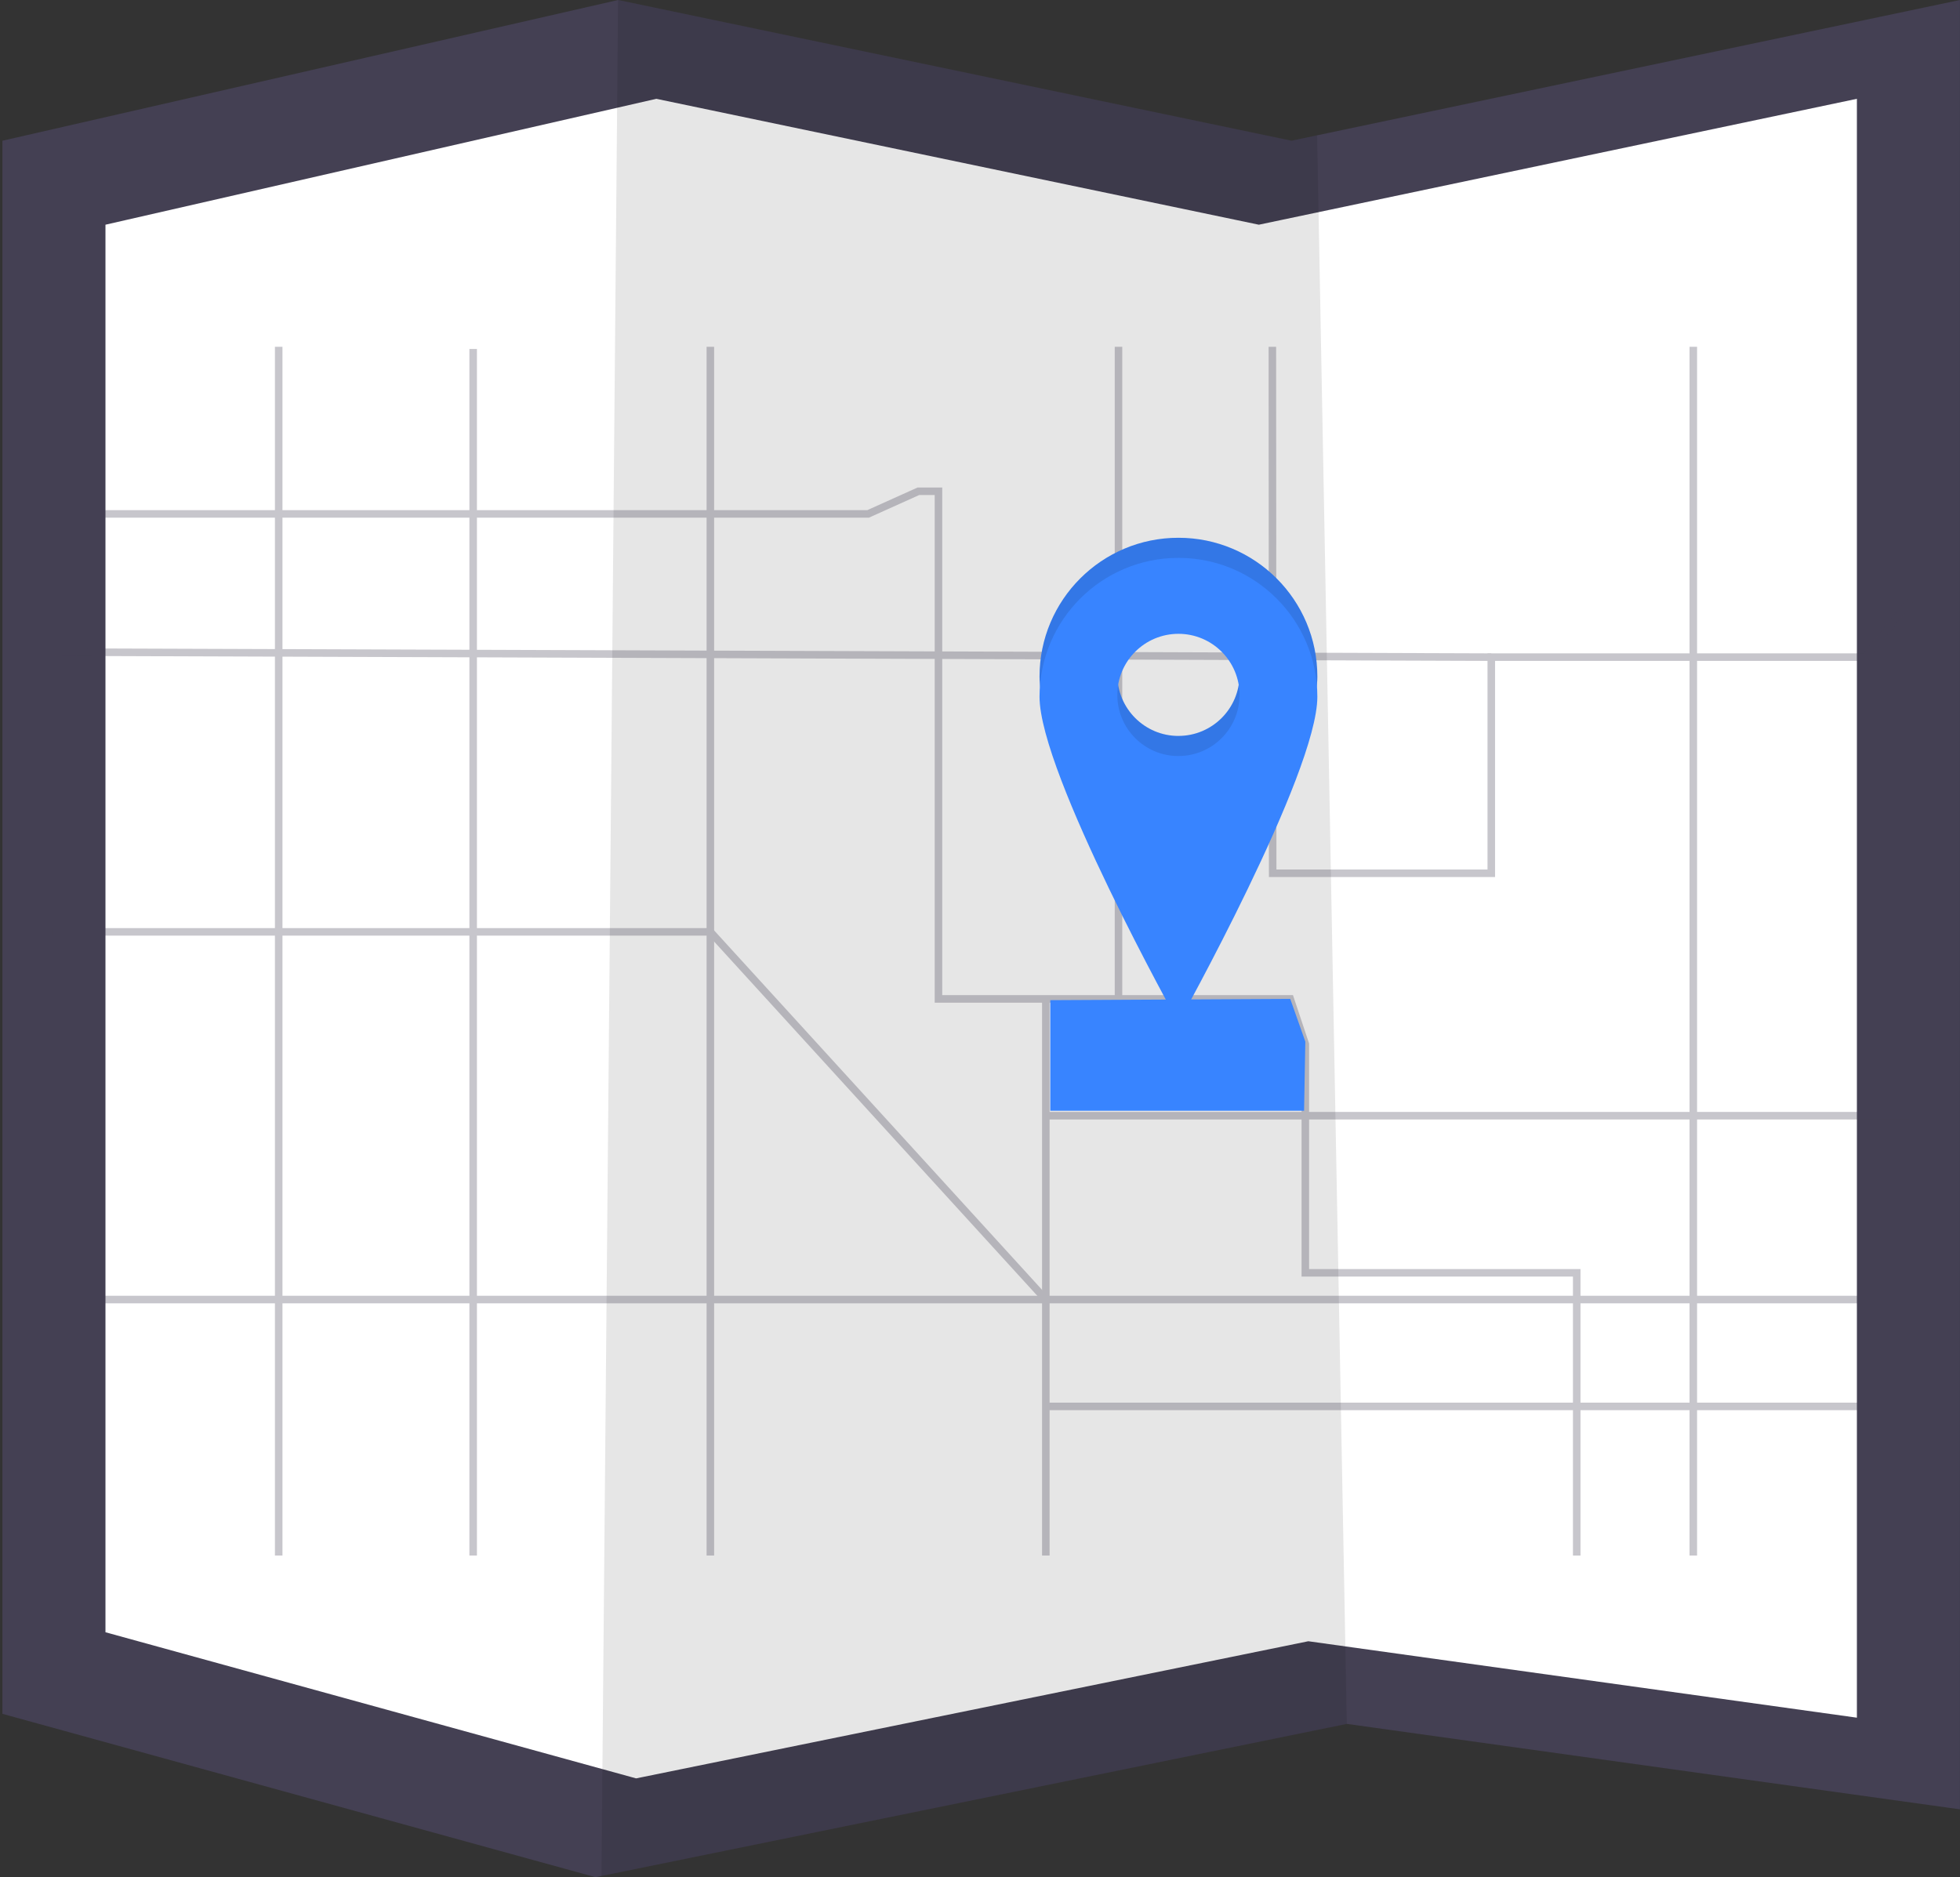 <?xml version="1.0" encoding="UTF-8"?>
<svg width="780px" height="747px" viewBox="0 0 780 747" version="1.1" xmlns="http://www.w3.org/2000/svg" xmlns:xlink="http://www.w3.org/1999/xlink">
    <rect x="0" y="0" width="780" height="747" fill="#333333" stroke="none"/>
    <!-- Generator: Sketch 52.5 (67469) - http://www.bohemiancoding.com/sketch -->
    <title>pinch</title>
    <desc>Created with Sketch.</desc>
    <g id="Page-1" stroke="none" stroke-width="1" fill="none" fill-rule="evenodd">
        <g id="pinch">
            <polygon id="Path" fill="#444053" points="779.97 0 779.97 720 535.97 686 239.36 746.51 236.97 747 0.97 682 0.97 56 245.97 0 513.97 56 524.16 53.85"></polygon>
            <polygon id="Path" fill="#FFFFFF" points="738.97 39.32 738.97 683.53 520.66 653.11 255.27 707.25 253.13 707.68 41.97 649.53 41.97 89.42 261.19 39.32 500.97 89.42 510.09 87.5"></polygon>
            <polygon id="Path" fill="#000000" opacity="0.1" points="535.97 686 239.36 746.51 245.97 0 513.97 56 524.16 53.85"></polygon>
            <g id="Group" opacity="0.3" transform="translate(20, 138)" stroke="#444053" stroke-width="3">
                <polyline id="Path" points="486.35 0 486.47 209.5 573.47 209.5 573.47 123.5 722.47 123.5 739.97 101.06"></polyline>
                <polyline id="Path" points="1.97 66.5 325.47 66.5 345.47 57.5 353.47 57.5 353.47 259.5 493.47 259.5 499.47 277.5 499.47 368.5 607.47 368.5 607.47 481"></polyline>
                <path d="M396.2,481 L396.2,259.5" id="Path"></path>
                <path d="M739.97,421.66 L396.2,421.66" id="Path"></path>
                <path d="M653.87,0 L653.87,481" id="Path"></path>
                <path d="M0.97,379.14 L739.97,379.14" id="Path"></path>
                <path d="M90.91,481 L90.91,0" id="Path"></path>
                <path d="M262.69,0 L262.69,481" id="Path"></path>
                <path d="M1.97,121.5 L573.47,123.5" id="Path"></path>
                <path d="M168.3,0.87 L168.3,481" id="Path"></path>
                <polyline id="Path" points="0.97 232.82 262.69 232.82 396.2 379.14"></polyline>
                <path d="M425.12,0 L425.12,259.5" id="Path"></path>
                <path d="M396.2,305.98 L739.97,305.98" id="Path"></path>
            </g>
            <polygon id="Path" fill="#3884FF" points="518.97 442 417.97 442 417.97 398 513.47 397.5 519.47 414.5"></polygon>
            <path d="M468.97,214 C438.44,214 413.69,238.75 413.69,269.28 C413.69,299.81 468.97,399 468.97,399 C468.97,399 524.25,299.85 524.25,269.28 C524.25,238.75 499.5,214 468.97,214 Z M468.97,292.86 C455.538,292.86 444.65,281.972 444.65,268.54 C444.65,255.108 455.538,244.22 468.97,244.22 C482.402,244.22 493.29,255.108 493.29,268.54 C493.284,281.968 482.398,292.85 468.97,292.85 L468.97,292.86 Z" id="Shape" fill="#3884FF" fill-rule="nonzero"></path>
            <path d="M468.97,214 C438.44,214 413.69,238.75 413.69,269.28 C413.69,299.81 468.97,399 468.97,399 C468.97,399 524.25,299.85 524.25,269.28 C524.25,238.75 499.5,214 468.97,214 Z M468.97,292.86 C455.538,292.86 444.65,281.972 444.65,268.54 C444.65,255.108 455.538,244.22 468.97,244.22 C482.402,244.22 493.29,255.108 493.29,268.54 C493.284,281.968 482.398,292.85 468.97,292.85 L468.97,292.86 Z" id="Shape" fill="#000000" fill-rule="nonzero" opacity="0.1"></path>
            <path d="M468.97,222 C438.44,222 413.69,246.75 413.69,277.28 C413.69,307.81 468.97,407 468.97,407 C468.97,407 524.25,307.85 524.25,277.28 C524.25,246.75 499.5,222 468.97,222 Z M468.97,300.86 C455.538,300.86 444.65,289.972 444.65,276.54 C444.65,263.108 455.538,252.22 468.97,252.22 C482.402,252.22 493.29,263.108 493.29,276.54 C493.284,289.968 482.398,300.85 468.97,300.85 L468.97,300.86 Z" id="Shape" fill="#3884FF" fill-rule="nonzero"></path>
        </g>
    </g>
</svg>